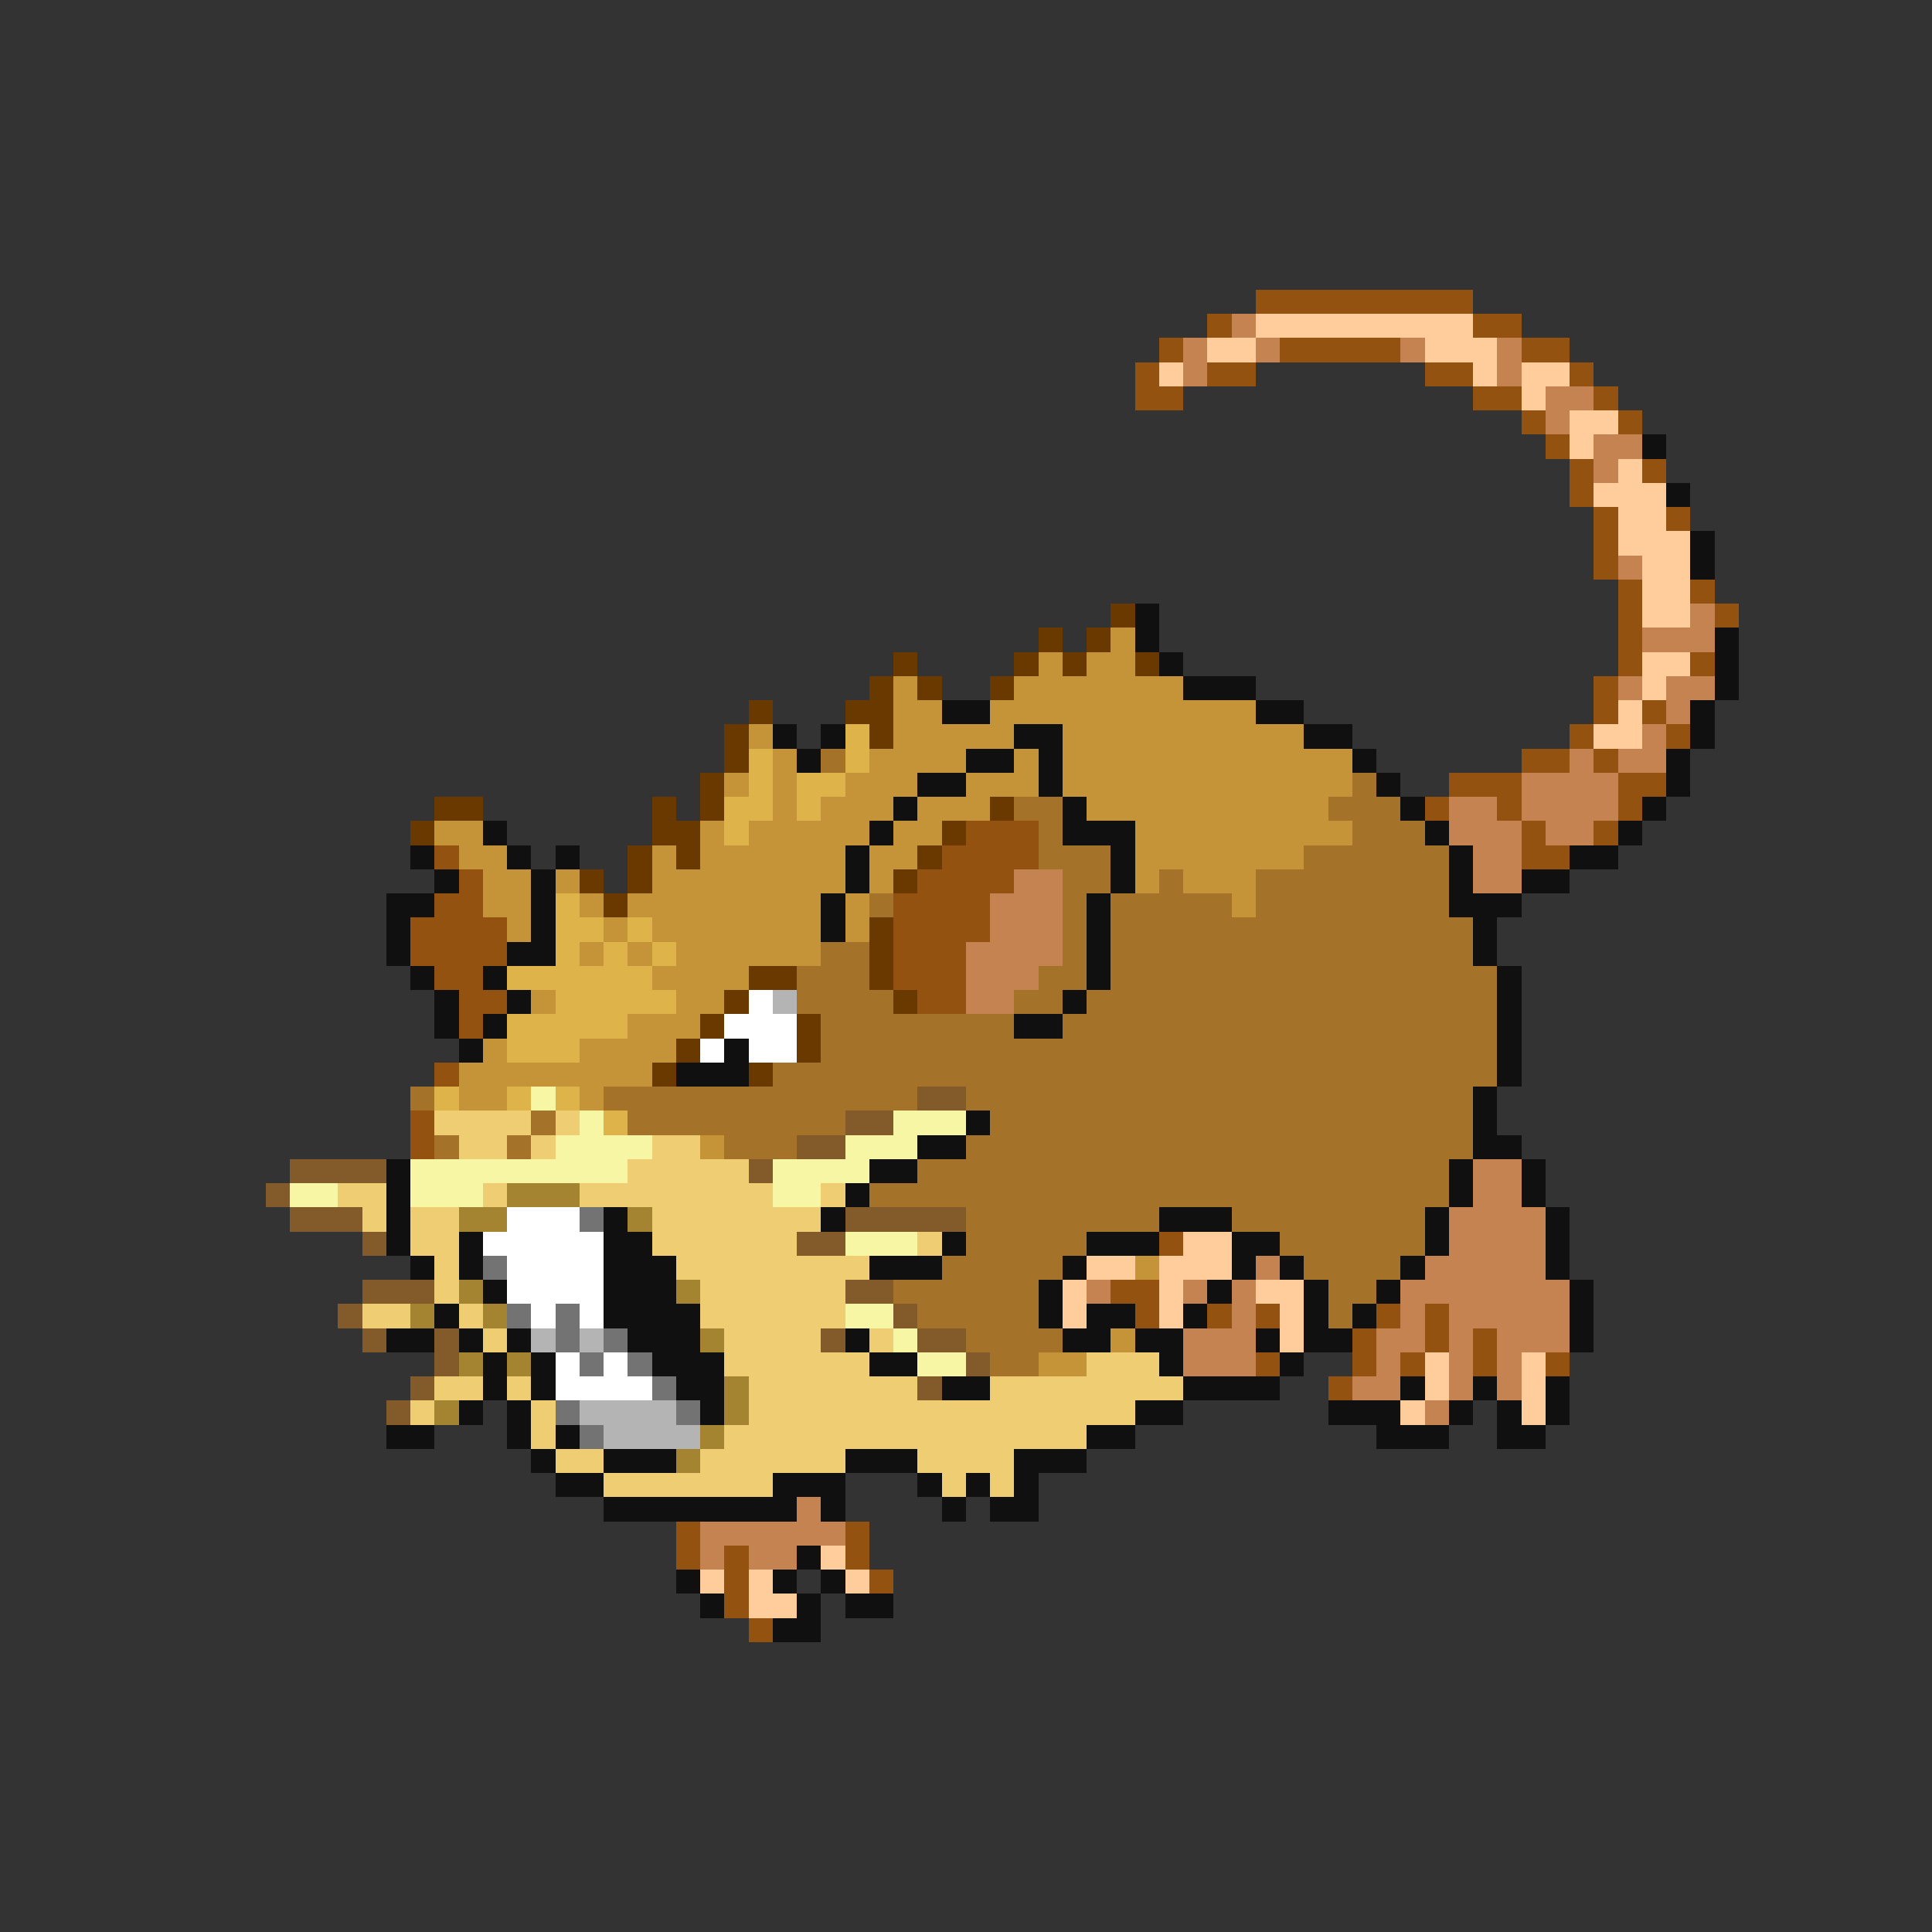<svg xmlns="http://www.w3.org/2000/svg" viewBox="0 -0.5 80 80" shape-rendering="crispEdges">
<rect x="0" y="-0.5" width="80" height="80" fill="#333333" stroke="none"/>
<path stroke="#945210" d="M52 12h9M50 13h1M61 13h2M48 14h1M53 14h5M63 14h2M47 15h1M50 15h2M59 15h2M65 15h1M47 16h2M61 16h2M66 16h1M63 17h1M67 17h1M64 18h1M65 19h1M68 19h1M65 20h1M66 21h1M69 21h1M66 22h1M66 23h1M67 24h1M70 24h1M67 25h1M71 25h1M67 26h1M67 27h1M70 27h1M66 28h1M66 29h1M68 29h1M65 30h1M69 30h1M63 31h2M66 31h1M60 32h3M67 32h2M59 33h1M62 33h1M67 33h1M40 34h3M63 34h1M66 34h1M18 35h1M39 35h4M63 35h2M19 36h1M38 36h4M18 37h2M37 37h4M17 38h4M37 38h4M17 39h4M37 39h3M18 40h2M37 40h3M19 41h2M38 41h2M19 42h1M18 44h1M17 46h1M17 47h1M48 51h1M46 53h2M47 54h1M50 54h1M52 54h1M57 54h1M59 54h1M56 55h1M59 55h1M61 55h1M52 56h1M56 56h1M58 56h1M61 56h1M64 56h1M55 57h1M28 63h1M35 63h1M28 64h1M30 64h1M35 64h1M30 65h1M36 65h1M30 66h1M31 67h1" />
<path stroke="#c58352" d="M51 13h1M49 14h1M52 14h1M58 14h1M62 14h1M49 15h1M62 15h1M64 16h2M64 17h1M66 18h2M66 19h1M67 23h1M70 25h1M68 26h3M67 28h1M69 28h2M69 29h1M68 30h1M65 31h1M67 31h2M63 32h4M60 33h2M63 33h4M60 34h3M64 34h2M61 35h2M42 36h2M61 36h2M41 37h3M41 38h3M40 39h4M40 40h3M40 41h2M61 48h2M61 49h2M60 50h4M60 51h4M52 52h1M59 52h5M45 53h1M49 53h1M51 53h1M58 53h7M51 54h1M58 54h1M60 54h5M49 55h3M57 55h2M60 55h1M62 55h3M49 56h3M57 56h1M60 56h1M62 56h1M56 57h2M60 57h1M62 57h1M59 58h1M33 62h1M29 63h6M29 64h1M31 64h2" />
<path stroke="#ffcd9c" d="M52 13h9M50 14h2M59 14h3M48 15h1M61 15h1M63 15h2M63 16h1M65 17h2M65 18h1M67 19h1M66 20h3M67 21h2M67 22h3M68 23h2M68 24h2M68 25h2M68 27h2M68 28h1M67 29h1M66 30h2M49 51h2M45 52h2M48 52h3M44 53h1M48 53h1M52 53h2M44 54h1M48 54h1M53 54h1M53 55h1M59 56h1M63 56h1M59 57h1M63 57h1M58 58h1M63 58h1M34 64h1M29 65h1M31 65h1M35 65h1M31 66h2" />
<path stroke="#101010" d="M68 18h1M69 20h1M70 22h1M70 23h1M47 25h1M47 26h1M71 26h1M48 27h1M71 27h1M49 28h3M71 28h1M39 29h2M52 29h2M70 29h1M32 30h1M34 30h1M42 30h2M54 30h2M70 30h1M33 31h1M40 31h2M43 31h1M56 31h1M69 31h1M38 32h2M43 32h1M57 32h1M69 32h1M37 33h1M44 33h1M58 33h1M68 33h1M20 34h1M36 34h1M44 34h3M59 34h1M67 34h1M17 35h1M21 35h1M23 35h1M35 35h1M46 35h1M60 35h1M65 35h2M18 36h1M22 36h1M35 36h1M46 36h1M60 36h1M63 36h2M16 37h2M22 37h1M34 37h1M45 37h1M60 37h3M16 38h1M22 38h1M34 38h1M45 38h1M61 38h1M16 39h1M21 39h2M45 39h1M61 39h1M17 40h1M20 40h1M45 40h1M62 40h1M18 41h1M21 41h1M44 41h1M62 41h1M18 42h1M20 42h1M42 42h2M62 42h1M19 43h1M30 43h1M62 43h1M28 44h3M62 44h1M61 45h1M40 46h1M61 46h1M38 47h2M61 47h2M16 48h1M36 48h2M60 48h1M63 48h1M16 49h1M35 49h1M60 49h1M63 49h1M16 50h1M25 50h1M34 50h1M48 50h3M59 50h1M64 50h1M16 51h1M19 51h1M25 51h2M39 51h1M45 51h3M51 51h2M59 51h1M64 51h1M17 52h1M19 52h1M25 52h3M36 52h3M44 52h1M51 52h1M53 52h1M58 52h1M64 52h1M20 53h1M25 53h3M43 53h1M50 53h1M54 53h1M57 53h1M65 53h1M18 54h1M25 54h4M43 54h1M45 54h2M49 54h1M54 54h1M56 54h1M65 54h1M16 55h2M19 55h1M21 55h1M26 55h3M35 55h1M44 55h2M47 55h2M52 55h1M54 55h2M65 55h1M20 56h1M22 56h1M27 56h3M36 56h2M48 56h1M53 56h1M20 57h1M22 57h1M28 57h2M39 57h2M49 57h4M58 57h1M61 57h1M64 57h1M19 58h1M21 58h1M29 58h1M47 58h2M55 58h3M60 58h1M62 58h1M64 58h1M16 59h2M21 59h1M23 59h1M45 59h2M57 59h3M62 59h2M22 60h1M25 60h3M35 60h3M42 60h3M23 61h2M32 61h3M38 61h1M40 61h1M42 61h1M25 62h8M34 62h1M39 62h1M41 62h2M33 64h1M28 65h1M32 65h1M34 65h1M29 66h1M33 66h1M35 66h2M32 67h2" />
<path stroke="#6a3900" d="M46 25h1M43 26h1M45 26h1M37 27h1M42 27h1M44 27h1M47 27h1M36 28h1M38 28h1M41 28h1M31 29h1M35 29h2M30 30h1M36 30h1M30 31h1M29 32h1M18 33h2M27 33h1M29 33h1M41 33h1M17 34h1M27 34h2M39 34h1M26 35h1M28 35h1M38 35h1M24 36h1M26 36h1M37 36h1M25 37h1M36 38h1M36 39h1M31 40h2M36 40h1M30 41h1M37 41h1M29 42h1M33 42h1M28 43h1M33 43h1M27 44h1M31 44h1" />
<path stroke="#c59439" d="M46 26h1M43 27h1M45 27h2M37 28h1M42 28h7M37 29h2M41 29h11M31 30h1M37 30h5M44 30h10M32 31h1M36 31h4M42 31h1M44 31h12M30 32h1M32 32h1M35 32h3M40 32h3M44 32h12M32 33h1M34 33h3M38 33h3M45 33h10M18 34h2M29 34h1M31 34h5M37 34h2M47 34h9M19 35h2M27 35h1M29 35h6M36 35h2M47 35h7M20 36h2M23 36h1M27 36h8M36 36h1M47 36h1M49 36h3M20 37h2M24 37h1M26 37h8M35 37h1M51 37h1M21 38h1M25 38h1M27 38h7M35 38h1M24 39h1M26 39h1M28 39h6M27 40h4M22 41h1M28 41h2M26 42h3M20 43h1M24 43h4M19 44h8M19 45h2M24 45h1M29 47h1M47 52h1M46 55h1M43 56h2" />
<path stroke="#deb44a" d="M35 30h1M31 31h1M35 31h1M31 32h1M33 32h2M30 33h2M33 33h1M30 34h1M23 37h1M23 38h2M26 38h1M23 39h1M25 39h1M27 39h1M21 40h6M23 41h5M21 42h5M21 43h3M18 45h1M21 45h1M23 45h1M25 46h1" />
<path stroke="#a47329" d="M34 31h1M56 32h1M42 33h2M55 33h3M43 34h1M56 34h3M43 35h3M54 35h6M44 36h2M48 36h1M52 36h8M36 37h1M44 37h1M46 37h5M52 37h8M44 38h1M46 38h15M34 39h2M44 39h1M46 39h15M33 40h3M43 40h2M46 40h16M33 41h4M42 41h2M45 41h17M34 42h8M44 42h18M34 43h28M32 44h30M17 45h1M25 45h13M40 45h21M22 46h1M26 46h9M41 46h20M18 47h1M21 47h1M30 47h3M40 47h21M38 48h22M36 49h24M40 50h8M51 50h8M40 51h5M53 51h6M39 52h5M54 52h4M37 53h6M55 53h2M38 54h5M55 54h1M40 55h4M41 56h2" />
<path stroke="#ffffff" d="M31 41h1M30 42h3M29 43h1M31 43h2M21 50h3M20 51h5M21 52h4M21 53h4M22 54h1M24 54h1M23 56h1M25 56h1M23 57h4" />
<path stroke="#b4b4b4" d="M32 41h1M22 55h1M24 55h1M24 58h4M25 59h4" />
<path stroke="#f6f6a4" d="M22 45h1M24 46h1M37 46h3M23 47h4M35 47h3M17 48h9M32 48h4M12 49h2M17 49h3M32 49h2M35 51h3M35 54h2M37 55h1M38 56h2" />
<path stroke="#835a29" d="M38 45h2M35 46h2M33 47h2M12 48h4M31 48h1M11 49h1M12 50h3M35 50h5M15 51h1M33 51h2M15 53h3M35 53h2M14 54h1M37 54h1M15 55h1M18 55h1M34 55h1M38 55h2M18 56h1M40 56h1M17 57h1M38 57h1M16 58h1" />
<path stroke="#eecd73" d="M18 46h4M23 46h1M19 47h2M22 47h1M27 47h2M26 48h5M14 49h2M20 49h1M24 49h8M34 49h1M15 50h1M17 50h2M27 50h7M17 51h2M27 51h6M38 51h1M18 52h1M28 52h8M18 53h1M29 53h6M15 54h2M19 54h1M29 54h6M20 55h1M30 55h4M36 55h1M30 56h6M45 56h3M18 57h2M21 57h1M31 57h7M41 57h8M17 58h1M22 58h1M31 58h16M22 59h1M30 59h15M23 60h2M29 60h6M38 60h4M25 61h7M39 61h1M41 61h1" />
<path stroke="#a48331" d="M21 49h3M19 50h2M26 50h1M19 53h1M28 53h1M17 54h1M20 54h1M29 55h1M19 56h1M21 56h1M30 57h1M18 58h1M30 58h1M29 59h1M28 60h1" />
<path stroke="#737373" d="M24 50h1M20 52h1M21 54h1M23 54h1M23 55h1M25 55h1M24 56h1M26 56h1M27 57h1M23 58h1M28 58h1M24 59h1" />
</svg>